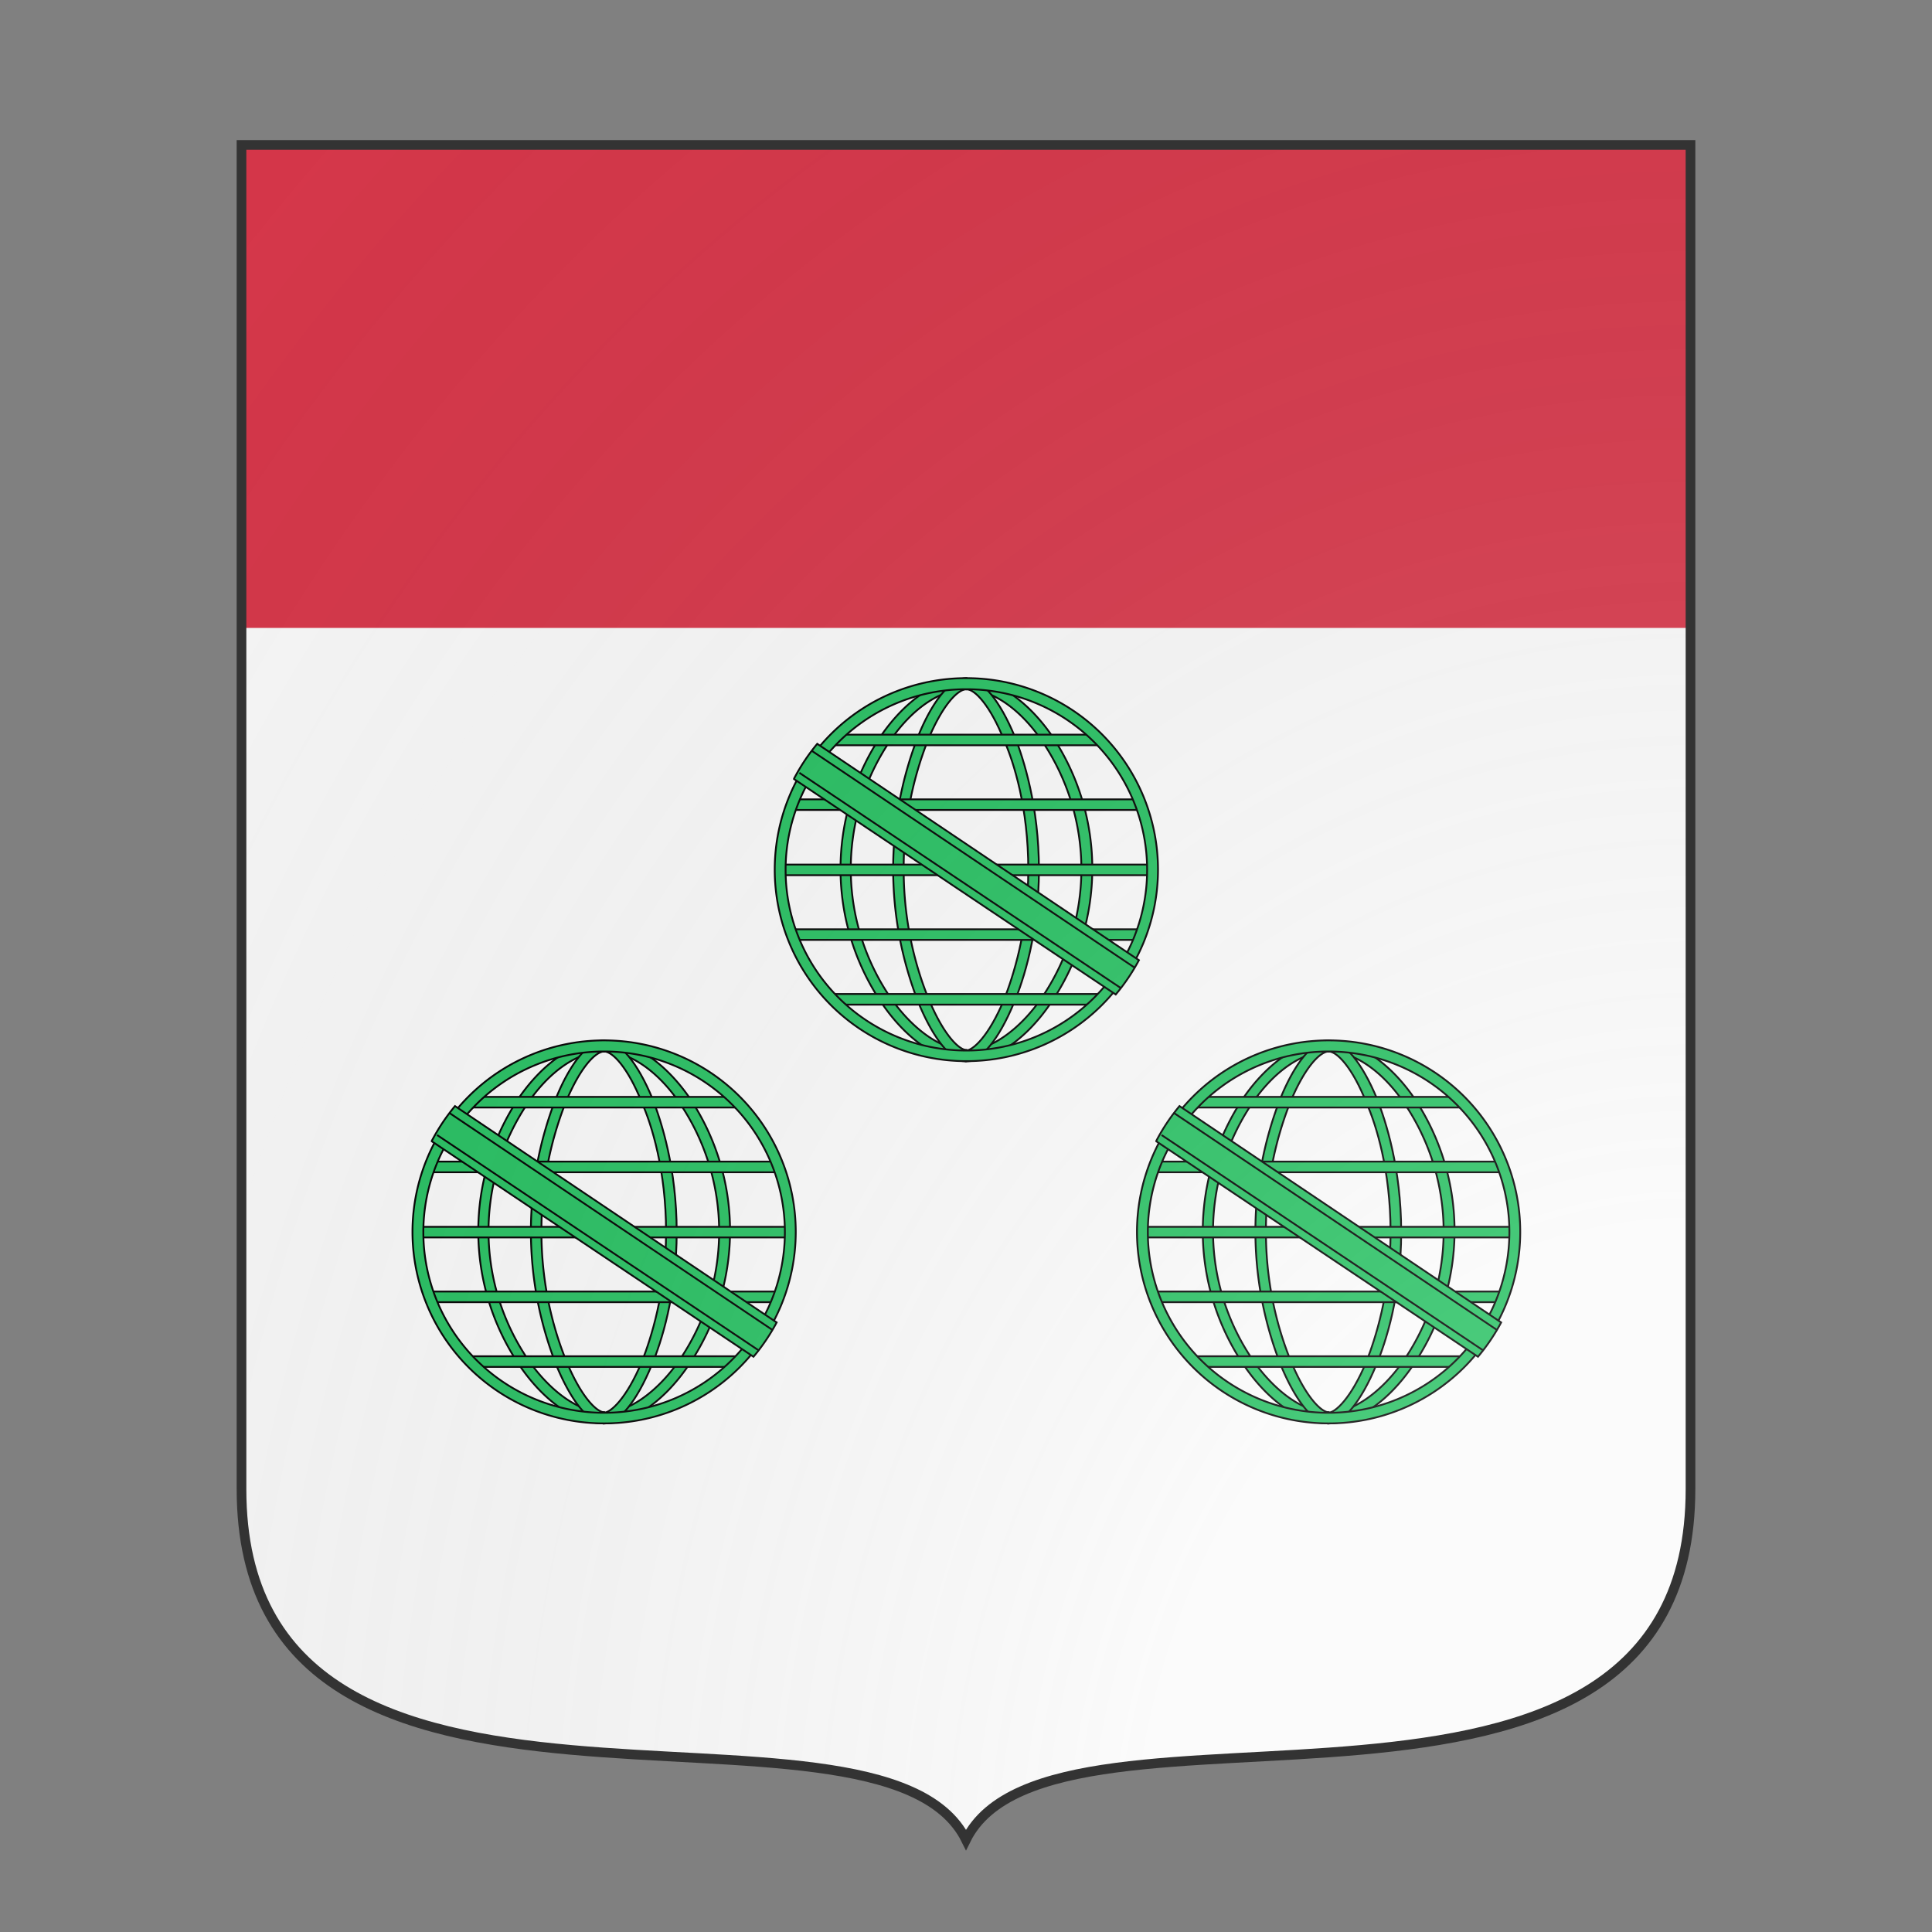 <svg id="coa501501480" width="500" height="500" viewBox="0 10 200 200" xmlns="http://www.w3.org/2000/svg" xmlns:x="http://www.w3.org/1999/xlink"><rect x="0" y="10" width="200" height="200" fill="#808080" stroke="none"/><defs><clipPath id="french_coa501501480"><path d="m 25,25 h 150 v 139.15 c 0,41.745 -66,18.15 -75,36.3 -9,-18.15 -75,5.445 -75,-36.3 v 0 z"/></clipPath><g id="armillarySphere_coa501501480" stroke-width=".375"><path d="M100 139.7v-2.2c5 0 11-4.2 15.6-10.8a47.3 47.3 0 00.2-53.2c-4.6-6.8-10.5-10.8-15.7-10.8v-2.2c6 0 12.5 4.4 17.6 11.7a49.4 49.4 0 01-.3 55.7c-5.1 7.4-11.6 11.8-17.3 11.8z"/><path d="M100 139.7v-2.2c1.4 0 4.7-2.9 7.9-10.6 1.8-4.6 5-14.2 5-26.8 0-12.8-3-22.3-5-26.8-2.9-7.3-6.1-10.6-7.8-10.6v-2.2c3.2 0 6.9 4.5 10 12 1.8 4.6 5 14.4 5 27.6 0 13-3.2 22.9-5.2 27.6-3.1 7.5-6.8 12-9.8 12z"/><path d="M100 139.7c-5.7 0-12.2-4.4-17.3-11.8a49.5 49.5 0 01-.2-55.7C87.5 65 94 60.5 100 60.5v2.2c-5.3 0-11.2 4-15.8 10.8a47.3 47.3 0 00.2 53.1c4.7 6.7 10.6 10.8 15.6 10.8v2.3z"/><path d="M100 139.7c-3 0-6.7-4.5-9.8-12a75.7 75.7 0 01-.1-55.3c3-7.4 6.8-12 10-12v2.3c-1.8 0-5 3.3-8 10.6a72 72 0 00-5 26.8c0 12.6 3.3 22.2 5.2 26.8 3.2 7.7 6.4 10.5 7.8 10.5v2.2z"/><path d="M72.8 72.1h55v2.2h-55z"/><path d="M64.6 85.5h71.2v2.2H64.6z"/><path d="M72.3 125.8h55v2.2h-55z"/><path d="M64.4 112.4h71v2.2h-71z"/><path d="M61.7 99h76.4v2.2H61.7z"/><path d="M100 139.7a39.6 39.6 0 11.1-79.3 39.6 39.6 0 010 79.3zm0-77a37.4 37.4 0 10.1 74.8 37.4 37.4 0 000-74.8z"/><path d="M64.4 81.3l66.6 44.6a41 41 0 004.8-7.1L69.2 74a40.8 40.8 0 00-4.8 7.2z"/><path d="M65.5 80l66.6 44.6"/><path d="M135 120.4l-67-45"/></g><radialGradient id="backlight" cx="100%" cy="100%" r="150%"><stop stop-color="#fff" stop-opacity=".3" offset="0"/><stop stop-color="#fff" stop-opacity=".15" offset=".25"/><stop stop-color="#000" stop-opacity="0" offset="1"/></radialGradient></defs><g clip-path="url(#french_coa501501480)"><rect x="0" y="0" width="200" height="200" fill="#fafafa"/><g fill="#d7374a" stroke="none"><rect width="200" height="75"/></g><g fill="#26c061" stroke="#000"><use x:href="#armillarySphere_coa501501480" transform="translate(50 50) scale(0.5)"/><use x:href="#armillarySphere_coa501501480" transform="translate(12.5 87.5) scale(0.5)"/><use x:href="#armillarySphere_coa501501480" transform="translate(87.5 87.5) scale(0.5)"/></g></g><path d="m 25,25 h 150 v 139.15 c 0,41.745 -66,18.15 -75,36.3 -9,-18.15 -75,5.445 -75,-36.3 v 0 z" fill="url(#backlight)" stroke="#333"/></svg>